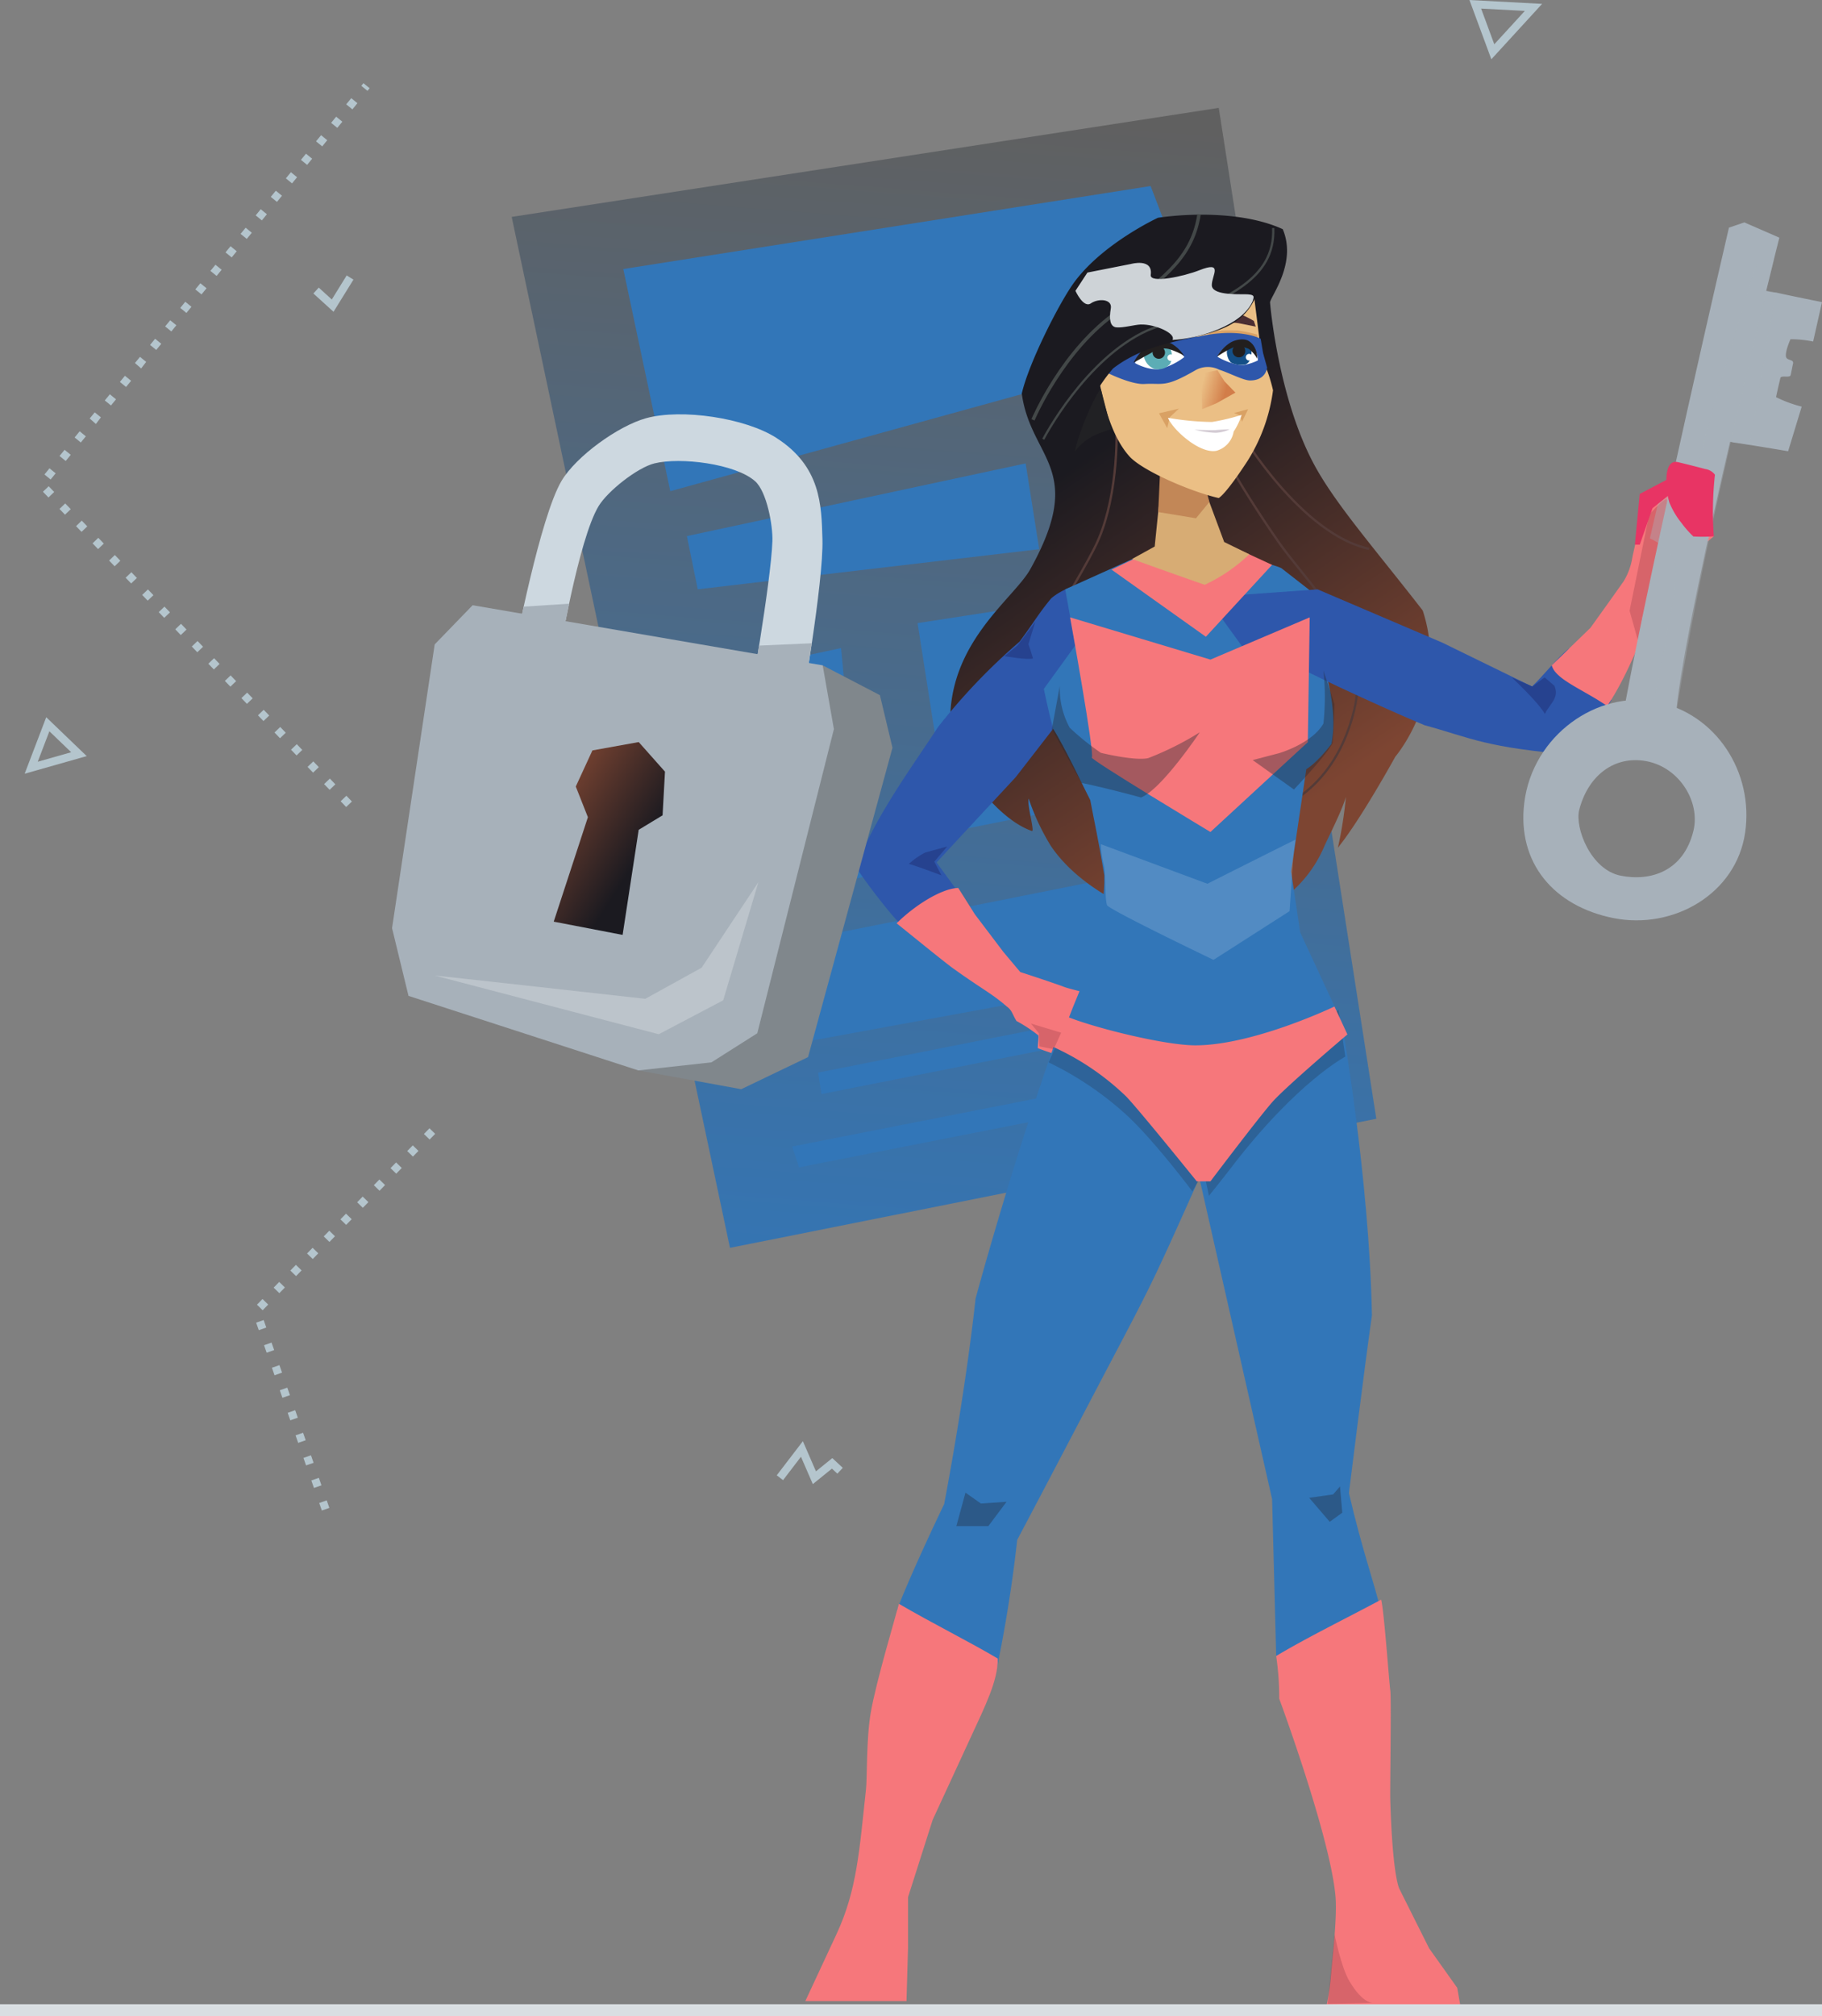 <svg xmlns="http://www.w3.org/2000/svg" xmlns:xlink="http://www.w3.org/1999/xlink" width="328.578" height="363.451" viewBox="0 0 328.578 363.451">
  <rect x="0" y="0" width="328.578" height="363.451" fill="#808080" stroke="none"/>
  <defs>
    <linearGradient id="linear-gradient" x1="0.531" y1="-0.038" x2="0.464" y2="1.098" gradientUnits="objectBoundingBox">
      <stop offset="0.035" stop-color="#606060"/>
      <stop offset="0.678" stop-color="#3f6f9e"/>
      <stop offset="1" stop-color="#3276b8"/>
    </linearGradient>
    <linearGradient id="linear-gradient-2" x1="0.332" y1="0.323" x2="0.616" y2="0.896" gradientUnits="objectBoundingBox">
      <stop offset="0" stop-color="#1b1a20"/>
      <stop offset="0.978" stop-color="#7d4532"/>
    </linearGradient>
    <linearGradient id="linear-gradient-3" x1="-0.185" y1="0.374" x2="0.691" y2="0.629" gradientUnits="objectBoundingBox">
      <stop offset="0.212" stop-color="#ebbf85"/>
      <stop offset="1" stop-color="#d27d49"/>
    </linearGradient>
    <linearGradient id="linear-gradient-4" x1="18.929" y1="0.132" x2="18.857" y2="0.986" gradientUnits="objectBoundingBox">
      <stop offset="0.261" stop-color="#144f87"/>
      <stop offset="0.885" stop-color="#5cadb5"/>
    </linearGradient>
    <linearGradient id="linear-gradient-5" x1="66.463" y1="11.661" x2="66.411" y2="12.469" xlink:href="#linear-gradient-4"/>
    <linearGradient id="linear-gradient-6" x1="0.646" y1="0.703" x2="0.089" y2="0.09" xlink:href="#linear-gradient-2"/>
  </defs>
  <g id="Group_126" data-name="Group 126" transform="translate(-111.399 -155.296)">
    <g id="Group_99" data-name="Group 99" transform="translate(203.677 174.742)">
      <g id="Group_98" data-name="Group 98">
        <path id="Path_1988" data-name="Path 1988" d="M431.823,195.948,304.31,215.6l39.364,185.841,116.56-23.27Z" transform="translate(-304.31 -195.948)" fill="url(#linear-gradient)"/>
        <g id="Group_97" data-name="Group 97" transform="translate(20.128 14.089)">
          <path id="Path_1989" data-name="Path 1989" d="M354.86,280.409l97.353-26.874L441.486,225.4l-95.1,14.962Z" transform="translate(-346.388 -225.402)" fill="#3276b8"/>
          <path id="Path_1990" data-name="Path 1990" d="M513.4,372.048l5.549,35.132L463.22,418.306l-5.892-37.618Z" transform="translate(-404.26 -301.901)" fill="#3276b8"/>
          <path id="Path_1991" data-name="Path 1991" d="M401.681,399.519,405.65,440.8l-20.524,4.1-8.016-40.119Z" transform="translate(-362.414 -316.231)" fill="#3276b8"/>
          <path id="Path_1992" data-name="Path 1992" d="M483.962,476.492l2.284,19.34-86.717,15.9L396.75,493.9Z" transform="translate(-372.66 -356.384)" fill="#3276b8"/>
          <path id="Path_1993" data-name="Path 1993" d="M372.319,352.622l61.579-7.23-2.447-15.463-61.091,13.1Z" transform="translate(-358.893 -279.929)" fill="#3276b8"/>
          <path id="Path_1994" data-name="Path 1994" d="M420.434,547.833,492.285,533.6l-.6-3.877-71.851,14.238Z" transform="translate(-384.699 -384.15)" fill="#3276b8"/>
          <path id="Path_1995" data-name="Path 1995" d="M411.286,576.6l67.027-13.187-.6-3.877-67.659,13.311Z" transform="translate(-379.597 -399.706)" fill="#3276b8"/>
        </g>
      </g>
    </g>
    <g id="Group_116" data-name="Group 116" transform="translate(256.63 193.886)">
      <g id="Group_113" data-name="Group 113" transform="translate(0)">
        <path id="Path_1996" data-name="Path 1996" d="M492.075,248.281c-2.676,3.591-8.271,14.625-9.535,20.168,1.646,11.937,11.7,13.4,1.542,31.649-3.185,5.725-16.67,14.406-14.131,31.419,3.088,6.588,8.918,13.858,14.406,15.779.571.2-.855-4.484-.581-5.855a42.027,42.027,0,0,0,3.978,8.506c6.277,9.364,20.522,14.637,26.892,14.544,10.524-.155,18.87-6.077,22.4-14.314.609-1.423,3.155-6.311,3.945-9.011a72.193,72.193,0,0,1-1.442,9.147c4.139-5.1,10.36-16.419,10.36-16.419s9.808-11.419,4.939-26.343c-8.309-10.7-15.127-18.48-19.071-25.382-6.952-12.165-8.468-29.946-8.463-30.182.211-1.215,4.861-7.1,2.289-13.174-6.982-3.2-16.944-2.881-22.5-2.058C507.1,236.757,497.273,241.3,492.075,248.281Z" transform="translate(-443.505 -236.091)" fill="url(#linear-gradient-2)"/>
        <g id="Group_100" data-name="Group 100" transform="translate(35.642 34.807)">
          <path id="Path_1997" data-name="Path 1997" d="M489.691,374.844c-1.318-10.707,5.284-21.936,11.109-31.844,1.91-3.247,3.713-6.315,5.169-9.228,3.786-7.571,4.236-19.1,3.616-24.995l.409-.043c.626,5.947.168,17.571-3.656,25.221-1.463,2.926-3.27,6-5.183,9.253-5.792,9.851-12.356,21.016-11.055,31.584Z" transform="translate(-489.521 -308.735)" fill="#543b38"/>
        </g>
        <g id="Group_101" data-name="Group 101" transform="translate(73.835 40.503)">
          <path id="Path_1998" data-name="Path 1998" d="M579.677,388.107l-.154-.381c7.611-3.086,12.59-9.232,14.8-18.268,2.433-9.952-4.032-17.98-9.735-25.063-1.475-1.832-2.868-3.562-4.023-5.23-7.906-11.419-11.167-18.278-11.2-18.346l.372-.175c.032.067,3.281,6.9,11.165,18.287,1.146,1.656,2.535,3.38,4,5.205,5.764,7.157,12.3,15.269,9.814,25.42C592.48,378.727,587.418,384.968,579.677,388.107Z" transform="translate(-569.365 -320.644)" fill="#543b38"/>
        </g>
        <path id="Path_1999" data-name="Path 1999" d="M448.629,424.238,462.9,408.871l12.76-16.464,5.123-7.093-1.027-12.485s-7.011.823-10.456,3.808c-2.284,2.737-3.35,4.676-5.714,7.813a109.442,109.442,0,0,0-14.68,15.367c-5.214,7.957-10.977,15.641-14.818,25.108.646,1.511,7.011,9.742,8.232,10.564,3.391-.977,8.155-2.763,11.525-4.116Z" transform="translate(-424.962 -307.363)" fill="#2e57ab"/>
        <path id="Path_2000" data-name="Path 2000" d="M479.272,507.609c-3.5-1.235-7.546-2.539-7.546-2.539l-3.053-3.636-5.145-6.791-2.984-4.734c-3.141.11-8.026,3.293-11.113,6.38,3.087,2.47,6.757,5.488,9.775,7.821,5.694,4.116,7.255,4.706,10.095,7.176.949.685.939,1.27,1.74,2.607a26.7,26.7,0,0,1,3.909,2.565c.176.044-.068,1.715-.068,2.332,1.372.549,3.978,1.372,3.978,1.372s2.158-4.949,5.139-10.986C483.6,508.662,480.5,508.158,479.272,507.609Z" transform="translate(-432.966 -368.439)" fill="#f6777b"/>
        <path id="Path_2001" data-name="Path 2001" d="M510.609,377.028l-5.678,7.848s.823,3.978,1.646,7.134c2.041,3.173,5.768,11.09,6.723,12.9.772,4.091,1.51,7.306,2.539,13.583.1,3.6-.634,7.861-1.749,13.48-1.459,5.214-4.449,10.6-6.414,17.39.015,4.289,2.347,10.955.789,15.409-1.656,4.73,51.353-2.4,51.353-2.4l-.727-16.551-7.922-17.037L549.522,417.8l2.744-18.454s1.715-.891,4.528-4.528c1.029-5.077-.549-10.976-.549-10.976l-3.033-16.492-5.463-4.253c-1.633-.823-11.067-2.881-17.878-5.762-5.186,2.47-21.083,9.6-21.083,9.6Z" transform="translate(-461.918 -299.283)" fill="#3276b8"/>
        <path id="Path_2002" data-name="Path 2002" d="M471.252,636.776c4.665-8.781,11.388-21.664,16.739-31.831,8.232-15.641,7.663-14.478,19.208-40.337l-10.191-9.152-18.589-9.279c-8.319,23.513-14.68,47.129-14.68,47.129s-1.542,15.206-5.658,37.021c0,0-5.762,11.937-8.506,19.072,4.665,7.682,11.877,12.993,17.562,12.621A249.071,249.071,0,0,0,471.252,636.776Z" transform="translate(-433.041 -397.791)" fill="#3276b8"/>
        <path id="Path_2003" data-name="Path 2003" d="M426.811,779.29c-.823,4.8-.636,11.777-.852,13.762-1.206,11.072-1.618,18.205-5.322,26.164l-5.626,12.073h18.247l.275-9.6v-9.124l4.444-13.946,6.67-14.455c3.018-6.518,5.077-10.666,5.077-14.612-4.939-2.95-11.868-6.38-17.837-9.879C431.332,761.863,427.764,773.73,426.811,779.29Z" transform="translate(-415.011 -509.16)" fill="#f6777b"/>
        <path id="Path_2004" data-name="Path 2004" d="M580.021,663.545c1.642-1.8,13.583-13.583,14.269-17.287-1.226-5.254-3.265-10.565-5.762-21.267,0,0,2.81-22.727,4.149-32.013-.48-25.245-5.508-53.217-5.508-53.217l-14.2,11.078-13.249,9.255,14.955,65.993.737,28.279S579.563,664.031,580.021,663.545Z" transform="translate(-490.496 -394.444)" fill="#3276b8"/>
        <path id="Path_2005" data-name="Path 2005" d="M613.1,774.448c.211,1.478-.058,17.762,0,19.757.412,13.995,1.646,16.052,1.646,16.052l5.351,10.7,5.077,7.134.549,3.129L601.63,831.2a41.952,41.952,0,0,0,.769-5.3c.249-3.018,1.146-10.517.823-14.27-.923-10.729-10.153-35.671-10.153-35.671a50.138,50.138,0,0,0-.549-7.684c5.489-3.293,13.034-7,18.934-10.154C612.009,760.315,612.867,772.813,613.1,774.448Z" transform="translate(-507.609 -508.352)" fill="#f6777b"/>
        <path id="Path_2006" data-name="Path 2006" d="M605.615,401.89c-4.684-1.913-17.933-7.913-23.176-10.672-7.762-2.456-9.781-3.586-9.781-3.586l-6.384-8.806,20.027-1.433L608.8,387l16.175,7.9c2.229-2.166,4.633-5.263,6.653-6.849,2.7,1.272,5.594,6.856,7.674,9.286l-5.86,9.954C616.539,406.008,613.882,404.13,605.615,401.89Z" transform="translate(-493.918 -309.743)" fill="#2e57ab"/>
        <path id="Path_2007" data-name="Path 2007" d="M710.958,350.936a11.819,11.819,0,0,1-1.571,4.3l-2.8,3.942-3.194,4.452-6.969,6.75c.636,2.543,5.612,4.334,9.994,7.335,4.8-7.059,8.6-18.842,9.994-21.833.938-.634,1.453-.822,2.776-1.6a44.773,44.773,0,0,1,2.725-4.209s3.416-2.607,3.734-2.952a17.375,17.375,0,0,0-1.449-2.92c-.5-4.608-3.441-9.8-9.784-3.767-.509.405-2.06,4.516-2.318,5.555C711.7,347.6,711.144,350.012,710.958,350.936Z" transform="translate(-561.812 -289.039)" fill="#f6777b"/>
        <path id="Path_2008" data-name="Path 2008" d="M530.464,362.06l17.01,12.1L559.411,361.2l-13.789-6.38Z" transform="translate(-475.238 -297.966)" fill="#f6777b"/>
        <path id="Path_2009" data-name="Path 2009" d="M544.051,324.675l-1.771,17.491L538.2,344.42s8.792,3.169,13.1,4.647a29.728,29.728,0,0,0,8.028-5.492l-4.52-2.218-5.7-15.343Z" transform="translate(-479.271 -282.243)" fill="#d7ac74"/>
        <g id="Group_102" data-name="Group 102" transform="translate(78.44 39.457)">
          <path id="Path_2010" data-name="Path 2010" d="M602.176,339.549c-12.294-2.663-23.076-20.7-23.184-20.883l.354-.209c.107.18,10.8,18.064,22.916,20.689Z" transform="translate(-578.992 -318.457)" fill="#543b38"/>
        </g>
        <path id="Path_2011" data-name="Path 2011" d="M548.548,324.44c-.028,1.69-.5,11.393-.5,11.393l6.817,1.123,2.411-2.939-1.971-7.464Z" transform="translate(-484.411 -282.121)" fill="#c28757"/>
        <path id="Path_2012" data-name="Path 2012" d="M523.861,273.522l28.827-7.082,1.426,11.335a27.929,27.929,0,0,1,2.023,5.855,31.485,31.485,0,0,1-4.528,12.622s-3.674,5.748-5.258,6.8c-4.838-1.075-13.726-4.868-16.11-7.513C524.319,288.972,523.861,273.522,523.861,273.522Z" transform="translate(-471.793 -251.865)" fill="#ebbf85"/>
        <path id="Path_2013" data-name="Path 2013" d="M533.635,286.826l3.978-3.1s5.1-3.728,6.936-2.746c1.972,1.056,2.042,4.225,2.042,4.225s-3.661,2.887-6.2,3.239C538.826,288.664,533.635,286.826,533.635,286.826Z" transform="translate(-476.892 -259.364)" fill="#d9a164"/>
        <path id="Path_2014" data-name="Path 2014" d="M567.012,280.456c.81-.81,4.451-.617,5.153-.646a26.463,26.463,0,0,1,3.636.755,12.072,12.072,0,0,1-.251,4.961c-.845.916-2.676,2.218-4.084,2.042a7.984,7.984,0,0,1-4.085-2.323A35.606,35.606,0,0,1,567.012,280.456Z" transform="translate(-494.303 -258.839)" fill="#d9a164"/>
        <path id="Path_2015" data-name="Path 2015" d="M572.909,274.567l1.715-1.783a18.5,18.5,0,0,1,3.636,1.646l.343,1.029-3.087-.618Z" transform="translate(-497.379 -255.174)" fill="#4b2d32"/>
        <path id="Path_2016" data-name="Path 2016" d="M523.832,284.567a153.418,153.418,0,0,1,18.948-3.159c7.409-1.646,11.113.412,11.113.412l.443,2.6.723,2.61s-.206,2.333-3.122,2.3c-1.179-.014-3.714-1.36-5.556-1.956a4.533,4.533,0,0,0-4.219.1c-5.607,3.247-5.825,2.288-9.221,2.494-2.359.143-6.627-1.979-6.627-1.979l-2.161-.1Z" transform="translate(-471.778 -259.34)" fill="#2e57ab"/>
        <path id="Path_2017" data-name="Path 2017" d="M473.593,717.792l2.784,1.963,4.625-.317-3.293,4.391h-5.762Z" transform="translate(-444.712 -487.315)" fill="#212430" opacity="0.35" style="mix-blend-mode: overlay;isolation: isolate"/>
        <path id="Path_2018" data-name="Path 2018" d="M604.973,717.5l4.322-.617,1.235-1.441.411,4.733-2.264,1.646Z" transform="translate(-514.106 -486.089)" fill="#212430" opacity="0.35" style="mix-blend-mode: overlay;isolation: isolate"/>
        <path id="Path_2019" data-name="Path 2019" d="M514.827,387.944s4.531,25.04,3.91,25.245,21.4,13.445,21.4,13.445l17.562-16.19.342-22.5-17.9,7.615Z" transform="translate(-467.08 -315.248)" fill="#f6777b"/>
        <path id="Path_2020" data-name="Path 2020" d="M456.969,475.376a14.084,14.084,0,0,0-2.949,2.058c.412,0,5.9,2.058,5.9,2.058l-1.3-2.469,2.333-2.744Z" transform="translate(-435.36 -360.285)" fill="#26428f"/>
        <path id="Path_2021" data-name="Path 2021" d="M689.039,412.091c.9,2.259-.874,3.214-1.734,5.061-1.234-2.179-5.986-6.591-5.986-6.591l3.725,1.652,2.212-1.652Z" transform="translate(-553.932 -327.046)" fill="#26428f"/>
        <path id="Path_2022" data-name="Path 2022" d="M525.3,426.793c-2.475.521-8.506-.961-8.506-.961a45.238,45.238,0,0,1-5.625-4.528,14.668,14.668,0,0,1-1.784-7.546l-1.441,7.82,5.351,9.673s3.943.779,10.734,2.631c3.7-1.441,10.6-11.754,10.6-11.754A54.789,54.789,0,0,1,525.3,426.793Z" transform="translate(-463.489 -328.714)" fill="#262935" opacity="0.39" style="mix-blend-mode: overlay;isolation: isolate"/>
        <path id="Path_2023" data-name="Path 2023" d="M598.414,414.021l-1.99-6.071a44.929,44.929,0,0,1,0,9.57c-2.058,3.635-8.026,5.351-8.026,5.351l-4.733,1.235,7.442,5.306s6.129-6.469,6.964-8.393C598.277,418.961,598.414,414.021,598.414,414.021Z" transform="translate(-502.99 -325.684)" fill="#262935" opacity="0.39" style="mix-blend-mode: overlay;isolation: isolate"/>
        <path id="Path_2024" data-name="Path 2024" d="M567.214,294.807l1.261,1.985,1.99,2.058-3.431,1.921-2.572,1.063-.139-4.258.669-2.324Z" transform="translate(-492.9 -266.663)" fill="url(#linear-gradient-3)"/>
        <path id="Path_2025" data-name="Path 2025" d="M549.833,312.8l-1.479-2.675,3.591-.845-1.63,1.525Z" transform="translate(-484.57 -274.212)" fill="#d9a164"/>
        <path id="Path_2026" data-name="Path 2026" d="M576.638,310.183l2.538-.686-1.1,2.264-.412-1.167Z" transform="translate(-499.324 -274.326)" fill="#d9a164"/>
        <path id="Path_2027" data-name="Path 2027" d="M551.74,312.174a49.94,49.94,0,0,0,7.932.752,38.833,38.833,0,0,0,5.349-1.277,12.311,12.311,0,0,1-1.441,3.018,4.339,4.339,0,0,1-3.128,3.458C557.323,318.69,552.486,314.147,551.74,312.174Z" transform="translate(-486.336 -275.448)" fill="#fff"/>
        <path id="Path_2028" data-name="Path 2028" d="M561.749,317.15s3.066.122,3.733.07c1.69-.133,2.605-.141,2.605-.141a6.291,6.291,0,0,1-2.605.634A18.979,18.979,0,0,1,561.749,317.15Z" transform="translate(-491.557 -278.281)" fill="#d4ccd4"/>
        <path id="Path_2029" data-name="Path 2029" d="M564.778,569.374s2.095-2.581,4.116-5.213c11.8-15.368,20.476-19.871,20.476-19.871l-1.235-8.438-25.553,23.1Z" transform="translate(-491.993 -392.405)" fill="#212430" opacity="0.24" style="mix-blend-mode: overlay;isolation: isolate"/>
        <g id="Group_106" data-name="Group 106" transform="translate(59.191 22.975)">
          <g id="Group_105" data-name="Group 105">
            <path id="Path_2030" data-name="Path 2030" d="M548.2,287.544a12.029,12.029,0,0,1-4.195,2.092c-1.637.462-4.119-.615-4.716-1.017.465-1.069,1.251-1.6,2.667-2.521S546.024,284.891,548.2,287.544Z" transform="translate(-539.034 -284.753)" fill="#fff"/>
            <path id="Path_2031" data-name="Path 2031" d="M544.32,289.35a2.836,2.836,0,0,0,2.923-.789c.325-.327.937-2.982-.877-3.666-1.429.192-3.465.188-3.83,1.965A3.042,3.042,0,0,0,544.32,289.35Z" transform="translate(-540.709 -284.467)" fill="url(#linear-gradient-4)"/>
            <g id="Group_104" data-name="Group 104">
              <g id="Group_103" data-name="Group 103">
                <path id="Path_2032" data-name="Path 2032" d="M538.752,287.8a9.819,9.819,0,0,1,1.831-2.458,7.119,7.119,0,0,1,1.027-.7c.118-.063.17-.093.29-.153s.212-.1.317-.143a5.177,5.177,0,0,1,.649-.215,4.1,4.1,0,0,1,2.686.211,7.215,7.215,0,0,1,2.321,2.211,13.12,13.12,0,0,0-2.689-1.179,3.728,3.728,0,0,0-1.949.012,4.828,4.828,0,0,0-.477.2l-.227.115c-.06.028-.181.1-.238.132-.32.193-.658.394-1.01.575C540.578,286.767,539.53,287.414,538.752,287.8Z" transform="translate(-538.752 -284)" fill="#221f1f"/>
              </g>
            </g>
          </g>
          <path id="Path_2033" data-name="Path 2033" d="M548.171,286.935a1.118,1.118,0,1,1-1.118-1.119A1.118,1.118,0,0,1,548.171,286.935Z" transform="translate(-542.499 -284.947)" fill="#221f1f"/>
          <path id="Path_2034" data-name="Path 2034" d="M552.692,289.452a.582.582,0,1,1-.581-.582A.582.582,0,0,1,552.692,289.452Z" transform="translate(-545.417 -286.54)" fill="#fff"/>
        </g>
        <g id="Group_110" data-name="Group 110" transform="translate(74.239 22.59)">
          <g id="Group_109" data-name="Group 109">
            <path id="Path_2035" data-name="Path 2035" d="M570.366,286.744c.952.617,3.476,1.688,4.857,1.474a9.725,9.725,0,0,0,2.431-.794,3.292,3.292,0,0,0-2.6-3.37A4.793,4.793,0,0,0,570.366,286.744Z" transform="translate(-570.291 -283.623)" fill="#fff"/>
            <path id="Path_2036" data-name="Path 2036" d="M577.24,288.832a4.164,4.164,0,0,1-2.532-.327c-.6-.431-1.324-2.422-.159-3.166,1.4-.024,3.226-.055,3.733.88C578.42,285.974,578.6,288.4,577.24,288.832Z" transform="translate(-572.149 -284.309)" fill="url(#linear-gradient-5)"/>
            <g id="Group_108" data-name="Group 108">
              <g id="Group_107" data-name="Group 107">
                <path id="Path_2037" data-name="Path 2037" d="M577.474,286.671a5.789,5.789,0,0,0-1.532-1.758,4.348,4.348,0,0,0-2.851-.245,18.618,18.618,0,0,0-2.881,1.652,7.312,7.312,0,0,1,2.433-2.558c1.1-.623,2.632-.8,3.426-.186a2.746,2.746,0,0,1,.808.849A4.092,4.092,0,0,1,577.474,286.671Z" transform="translate(-570.21 -283.195)" fill="#221f1f"/>
              </g>
            </g>
          </g>
          <path id="Path_2038" data-name="Path 2038" d="M578.361,286.252a1.15,1.15,0,1,1-1.149-1.1A1.127,1.127,0,0,1,578.361,286.252Z" transform="translate(-573.263 -284.214)" fill="#221f1f"/>
          <path id="Path_2039" data-name="Path 2039" d="M582.278,289.234a.6.6,0,1,1-.6-.574A.587.587,0,0,1,582.278,289.234Z" transform="translate(-575.881 -286.046)" fill="#fff"/>
        </g>
        <path id="Path_2040" data-name="Path 2040" d="M506.721,550.754A58.32,58.32,0,0,1,520.3,559.81c5.094,4.5,12.348,14.2,12.348,14.2l2.058-3.5s-13.066-18.477-14.164-18.477-11.8-5.763-11.8-5.763Z" transform="translate(-462.852 -397.84)" fill="#212430" opacity="0.23" style="mix-blend-mode: overlay;isolation: isolate"/>
        <path id="Path_2041" data-name="Path 2041" d="M508.012,541.784a46.652,46.652,0,0,1,13.345,9c2.159,2.195,12.758,15.326,12.758,15.326h2.47s8.332-11.036,11.1-14.227c2.378-2.745,13.6-12.253,13.6-12.253l-2.336-5.035s-14.591,7-25.087,7c-5.541,0-18.436-3.2-23.341-5.255Z" transform="translate(-463.525 -391.751)" fill="#f6777b"/>
        <path id="Path_2042" data-name="Path 2042" d="M521.363,301.9c-.7.422-3.954,7.4-4.658,11.207a9.906,9.906,0,0,1,4.366-3.239l2.144-.764Z" transform="translate(-468.06 -270.361)" fill="#212124"/>
        <path id="Path_2043" data-name="Path 2043" d="M520.42,281.389a29.184,29.184,0,0,1,5.076-8.438c11.25-8.644,25.634-2.065,26.946-18.467.358-4.472-31.315,7.894-31.315,7.894Z" transform="translate(-469.998 -245.12)" fill="#1b1a20"/>
        <g id="Group_111" data-name="Group 111" transform="translate(42.727 2.509)">
          <path id="Path_2044" data-name="Path 2044" d="M504.7,279.391l-.366-.188c.075-.145,7.588-14.591,18.86-19.7q1.594-.649,3.129-1.259c11.078-4.429,19.828-7.927,19.458-17.012l.411-.017c.383,9.376-8.487,12.922-19.716,17.411q-1.534.613-3.119,1.254C512.22,264.929,504.773,279.247,504.7,279.391Z" transform="translate(-504.333 -241.215)" fill="#434848"/>
        </g>
        <g id="Group_112" data-name="Group 112" transform="translate(40.773)">
          <path id="Path_2045" data-name="Path 2045" d="M500.818,273.181l-.57-.237c.053-.128,5.414-12.814,15.443-19.687,9.119-6.25,13.375-10.229,14.481-17.286l.61.1c-1.136,7.238-5.658,11.474-14.743,17.7C506.16,260.537,500.87,273.055,500.818,273.181Z" transform="translate(-500.248 -235.97)" fill="#434848"/>
        </g>
        <path id="Path_2046" data-name="Path 2046" d="M490.088,395.839s4.116.72,5.145.411c-.309-1.132-.823-2.573-.823-2.573l1.235-4.013-3.19,4.219Z" transform="translate(-454.175 -316.146)" fill="#26428f"/>
        <path id="Path_2047" data-name="Path 2047" d="M526.441,472.52l19.208,7.135s14.578-7.34,15.916-7.958a44.541,44.541,0,0,0-.549,4.939l-.549,7.958-13.72,8.781s-18.966-9.092-19.208-9.878c-.411-1.338-.216-5.695-.549-7.135A15.615,15.615,0,0,1,526.441,472.52Z" transform="translate(-473.137 -358.938)" fill="#fff" opacity="0.16" style="mix-blend-mode: overlay;isolation: isolate"/>
        <path id="Path_2048" data-name="Path 2048" d="M519,256.107l7.82-1.544s4.013-1.132,3.6,1.955c-.218,1.632,6.037.248,8.747-.823,4.425-1.749,2.263.926,2.263,2.675s4.2,1.646,5.865,1.646c2.058,0,1.727.432,1.51,1.235-1.921,4.459-9.844,6.792-14.475,7,.72-1.132-3.087-2.881-5.762-2.778-1.087.042-3.087.618-4.322.515s-1.338-1.646-1.029-3.4-2.264-1.853-3.6-.926-2.778-2.264-2.778-2.264Z" transform="translate(-468.127 -245.564)" fill="#ced3d7" style="mix-blend-mode: overlay;isolation: isolate"/>
        <path id="Path_2049" data-name="Path 2049" d="M613.185,884.231l-1.235,12.554,8.232-.206s-1.81.331-4.322-3.91C614.352,890.124,613.185,884.231,613.185,884.231Z" transform="translate(-517.745 -574.138)" fill="#6e2430" opacity="0.23"/>
        <path id="Path_2050" data-name="Path 2050" d="M725.763,363.519l1.547,5.525.815-4.571,1.151-2.194,3.121-8.223s.617-10.662,0-10.641-3.1,2.773-3.1,2.773Z" transform="translate(-577.116 -292.02)" fill="#6e2430" opacity="0.23"/>
        <path id="Path_2051" data-name="Path 2051" d="M500.052,541.015l5.454,1.646-1.338,2.984-2.572-.515-.1-2.367Z" transform="translate(-459.373 -395.098)" fill="#6e2430" opacity="0.23"/>
      </g>
      <g id="Group_115" data-name="Group 115" transform="translate(129.488 1.501)">
        <path id="Path_2052" data-name="Path 2052" d="M777.575,265.964s-5.487-1.1-8.162-1.7a16.727,16.727,0,0,1-4.092-.929c-.8-.186-1.274-.3-1.274-.3l-1.415,7.129-2.011,10.125-2.051,10.327c1.028.156,2.019.434,3.036.647,2.691.365,9.861,1.58,9.861,1.58l2.448-8.043a22.537,22.537,0,0,1-4.621-1.706c.052-.324.374-1.758.776-3.451.131-.55,1.716.047,1.857-.529.1-.425.316-1.619.419-2.03.219-.867-1.084-.522-1.258-1.258-.206-.869.733-3.063.817-3.178a20.593,20.593,0,0,1,4.074.421Z" transform="translate(-723.717 -251.593)" fill="#a7b1ba"/>
        <path id="Path_2053" data-name="Path 2053" d="M764.989,291.748c1.8-9.258,2.956-19.065,4.893-27.413a45.087,45.087,0,0,1-4.782-1.166c-2.15,8.944-3.962,18.341-5.632,27.6C760.6,290.973,763.841,291.561,764.989,291.748Z" transform="translate(-724.186 -251.66)" fill="#a7b1ba" opacity="0.39" style="mix-blend-mode: overlay;isolation: isolate"/>
        <path id="Path_2054" data-name="Path 2054" d="M733.212,327.042c-.133,1.287-9.54.544-9.3-.748,4.9-26.487,18.8-86.242,18.8-86.242l2.77-.944,6.321,2.75S735.247,307.39,733.212,327.042Z" transform="translate(-705.635 -239.108)" fill="#a7b1ba"/>
        <path id="Path_2055" data-name="Path 2055" d="M737.959,336.236c-.179,1.128-4.549.151-4.328-.991,1.52-7.881,5.175-24.384,4.433-27.048-.857-3.082-4.659-4.611-4.659-4.611.174-.835,1.793-7.624,1.97-8.463.163-.77,4.565,4.36,4.73,3.587,3.455-16.153,12.529-44.591,12.529-44.591l3.09-.608s-6.674,27.194-11.845,51.146C741.026,317.878,738.929,330.111,737.959,336.236Z" transform="translate(-710.591 -246.621)" fill="#a7b1ba" opacity="0.39" style="mix-blend-mode: overlay;isolation: isolate"/>
        <g id="Group_114" data-name="Group 114" transform="translate(0 86.08)">
          <path id="Path_2056" data-name="Path 2056" d="M701.983,458.391c-10.751-2.135-17.453-9.954-16.1-20.831,1.5-12.05,13.093-20.3,23.844-18.163s17.54,12.675,15.99,23.526C724.127,454.046,712.734,460.526,701.983,458.391ZM707.262,430c-5.489-.695-9.949,2.927-11.48,8.9-.813,3.172,2.053,10.763,7.479,11.841s11.332-.795,13.12-8.077C717.7,437.285,713.625,430.8,707.262,430Z" transform="translate(-685.71 -419.061)" fill="#a7b1ba"/>
        </g>
      </g>
      <path id="Path_2057" data-name="Path 2057" d="M741.7,329.4c-2.951-.653-2.028,5.857-1.514,7.3a14.642,14.642,0,0,0,2.174,3.669A18.084,18.084,0,0,0,744.5,342.8a27.047,27.047,0,0,0,3.69-.026,61.326,61.326,0,0,1,.2-11.109,2.678,2.678,0,0,0-1.767-1.024C745.025,330.208,742.62,329.608,741.7,329.4Z" transform="translate(-584.352 -284.686)" fill="#e83464"/>
      <path id="Path_2058" data-name="Path 2058" d="M727.757,347.42l.878-9.142,5.491-2.895.886,2.219-4.075,3.245-2.3,6.573Z" transform="translate(-578.156 -287.829)" fill="#e83464"/>
    </g>
    <g id="Group_119" data-name="Group 119" transform="translate(182.101 229.981)">
      <path id="Path_2059" data-name="Path 2059" d="M357.079,365.063s4.138-23.359,3.911-31.135c-.179-6.129-.256-13.1-8.336-18.27-5.578-3.571-17.068-5.3-23.466-3.53-5.03,1.393-12.6,6.844-15.242,11.292-3.888,6.54-8.407,30.246-8.407,30.246l7.888,1.671s3.556-21.355,7.2-27.365c1.634-2.7,6.977-6.935,10.065-7.7,4.653-1.149,14.574.043,18.15,3.209,2.122,1.878,3.226,8.014,3.125,10.824-.274,7.544-4.295,30.126-4.295,30.126Z" transform="translate(-283.375 -311.427)" fill="#cdd8e0"/>
      <path id="Path_2060" data-name="Path 2060" d="M307.134,383.321c-1.169,5.169-1.6,7.575-1.6,7.575l7.888,1.671s.626-3.932,1.9-9.775Z" transform="translate(-283.375 -348.654)" fill="#a7b1ba"/>
      <path id="Path_2061" data-name="Path 2061" d="M395.5,398.126c-1.085,6.945-1.884,11.316-1.884,11.316l9.41.629s.928-5.11,1.98-12.364Z" transform="translate(-329.319 -356.435)" fill="#a7b1ba"/>
      <path id="Path_2062" data-name="Path 2062" d="M348.364,411.4l-10.317-5.369-76.577,45.1,3.332,13.715,40.01,14.2,18.544,3.389,12.047-5.784,15.228-55.769Z" transform="translate(-260.386 -360.777)" fill="#80878c"/>
      <path id="Path_2063" data-name="Path 2063" d="M336.865,394.21l-63.129-10.839-6.842,7.062-7.69,51.143,2.967,12.215,41.458,13.439,13.179-1.462,8.262-5.239L338.887,405.7Z" transform="translate(-259.204 -348.957)" fill="#a7b1ba"/>
      <g id="Group_118" data-name="Group 118" transform="translate(29.161 59.081)">
        <g id="Group_117" data-name="Group 117">
          <path id="Path_2064" data-name="Path 2064" d="M339.791,448.142l.434-7.87-4.737-5.333-8.349,1.505-3,6.511,2.185,5.526-6.163,18.83,12.423,2.389,2.9-18.946Z" transform="translate(-320.166 -434.938)" fill="url(#linear-gradient-6)"/>
        </g>
      </g>
      <path id="Path_2065" data-name="Path 2065" d="M333.7,487.729l-6.351,21.3-11.623,6.117s-40.082-10.49-40.361-10.573,37.931,4.186,37.931,4.186l10.161-5.606Z" transform="translate(-267.631 -403.396)" fill="#fff" opacity="0.24"/>
    </g>
    <rect id="Rectangle_10" data-name="Rectangle 10" width="328.578" height="2.164" transform="translate(111.399 516.582)" fill="#d9dee2"/>
    <g id="Group_120" data-name="Group 120" transform="translate(157.592 358.679)">
      <path id="Path_2066" data-name="Path 2066" d="M219.815,649.38l-.474-1.355,1.355-.474.474,1.355Zm-1.422-4.064-.474-1.355,1.355-.474.474,1.355Zm-1.422-4.064L216.5,639.9l1.355-.474.474,1.355Zm-1.422-4.064-.474-1.355,1.355-.474.474,1.355Zm-1.422-4.064-.474-1.355,1.355-.474.474,1.355Zm-1.421-4.063-.474-1.355,1.355-.474.474,1.355ZM211.285,625l-.474-1.355,1.355-.474.474,1.355Zm-1.421-4.064-.474-1.354,1.355-.474.474,1.354Zm-1.422-4.064-.474-1.354,1.355-.474.474,1.354Zm.7-3.592-1.026-1,1-1.026,1.026,1Zm3.011-3.078-1.026-1,1-1.026,1.026,1Zm3.01-3.077-1.026-1,1-1.026,1.026,1Zm3.011-3.078-1.026-1,1-1.026,1.026,1Zm3.011-3.078-1.026-1,1-1.026,1.026,1Zm3.011-3.077-1.026-1,1-1.026,1.026,1Zm3.011-3.078-1.026-1,1-1.026,1.026,1Zm3.011-3.077-1.026-1,1-1.026,1.026,1Zm3.011-3.077-1.026-1,1-1.026,1.026,1Zm3.011-3.078-1.026-1,1-1.026,1.026,1Zm3.011-3.077-1.026-1,1-1.026,1.026,1Z" transform="translate(-207.968 -580.476)" fill="#b4c5cd"/>
    </g>
    <g id="Group_121" data-name="Group 121" transform="translate(251.479 415.085)">
      <path id="Path_2067" data-name="Path 2067" d="M410.746,706.134l-2.139-4.929-3.226,4.214-1.139-.873,4.71-6.151,2.359,5.436,2.949-2.389,1.889,1.757-.977,1.051-.977-.909Z" transform="translate(-404.242 -698.395)" fill="#b4c5cd"/>
    </g>
    <g id="Group_122" data-name="Group 122" transform="translate(119.14 170.21)">
      <path id="Path_2068" data-name="Path 2068" d="M182.267,317.038,181.273,316l1.035-.994.994,1.035Zm-2.983-3.1-.994-1.035,1.035-.995.994,1.036Zm-2.983-3.1-.994-1.035,1.035-.994.994,1.035Zm-2.983-3.1-.994-1.035,1.035-.994.994,1.035Zm-2.982-3.1-.994-1.035,1.035-.994.994,1.035Zm-2.983-3.1-.994-1.035,1.035-.994.994,1.035Zm-2.983-3.1-.994-1.035,1.035-.994.994,1.035Zm-2.982-3.1-.994-1.035,1.035-.994.994,1.035Zm-2.983-3.1-.994-1.035,1.035-.994.994,1.035Zm-2.983-3.1-.994-1.035,1.035-.995.994,1.036Zm-2.982-3.1-.994-1.035,1.035-.994.994,1.035Zm-2.983-3.1-.994-1.035,1.035-.994.994,1.035Zm-2.983-3.1-.994-1.035,1.035-.994.994,1.035Zm-2.983-3.1-.994-1.035,1.035-.994.994,1.035Zm-2.983-3.1-.994-1.035,1.035-.994.994,1.035Zm-2.983-3.1-.994-1.035,1.035-.994.994,1.035Zm-2.982-3.1-.994-1.035,1.035-.994.994,1.035Zm-2.983-3.1-.994-1.035,1.034-.995.994,1.035Zm-2.983-3.1-.994-1.035,1.035-.994.994,1.035Zm.39-3.241-1.112-.907.907-1.113,1.112.907Zm2.721-3.336-1.112-.907.907-1.112,1.112.907Zm2.721-3.336-1.112-.907.907-1.112,1.112.907Zm2.721-3.336L136.017,247l.907-1.112,1.113.907Zm2.721-3.336-1.113-.907.907-1.112,1.113.907Zm2.721-3.336-1.113-.907.907-1.113,1.113.907Zm2.721-3.336L144.18,237l.907-1.112,1.112.907Zm2.721-3.336-1.112-.907.907-1.112,1.112.907Zm2.721-3.336-1.112-.907.907-1.113,1.112.907Zm2.721-3.336-1.112-.907.907-1.112,1.113.907Zm2.721-3.336-1.113-.907.907-1.112,1.113.907Zm2.721-3.336-1.113-.907.907-1.112,1.113.907Zm2.721-3.336-1.112-.907.907-1.112,1.112.907Zm2.721-3.336-1.112-.907.907-1.113,1.112.907Zm2.721-3.336-1.112-.907.907-1.112,1.112.907Zm2.721-3.336-1.112-.907.907-1.112,1.112.907Zm2.721-3.336-1.112-.907.907-1.112,1.112.907Zm2.721-3.336-1.112-.907.907-1.112,1.112.907Zm2.721-3.336-1.112-.907.907-1.113,1.112.907Zm2.721-3.336-1.112-.907.907-1.112,1.112.907Zm2.721-3.336-1.112-.907.907-1.112,1.112.907Zm2.721-3.336-1.112-.907.388-.476,1.112.907Z" transform="translate(-127.582 -186.475)" fill="#b4c5cd"/>
    </g>
    <g id="Group_123" data-name="Group 123" transform="translate(167.914 204.944)">
      <path id="Path_2069" data-name="Path 2069" d="M233.178,265.645l-3.632-3.3.966-1.061,2.355,2.142,2.683-4.334,1.22.756Z" transform="translate(-229.546 -259.088)" fill="#b4c5cd"/>
    </g>
    <g id="Group_124" data-name="Group 124" transform="translate(115.85 284.582)">
      <path id="Path_2070" data-name="Path 2070" d="M120.7,435.76l3.89-10.187,7.3,7.01Zm4.458-7.652-2.1,5.49,6.031-1.712Z" transform="translate(-120.704 -425.573)" fill="#b4c5cd"/>
    </g>
    <g id="Group_125" data-name="Group 125" transform="translate(376.4 155.296)">
      <path id="Path_2071" data-name="Path 2071" d="M669.341,165.983,665.393,155.3l13.1.694Zm-1.846-9.139,2.377,6.435,5.509-6.017Z" transform="translate(-665.393 -155.296)" fill="#b4c5cd"/>
    </g>
  </g>
</svg>
